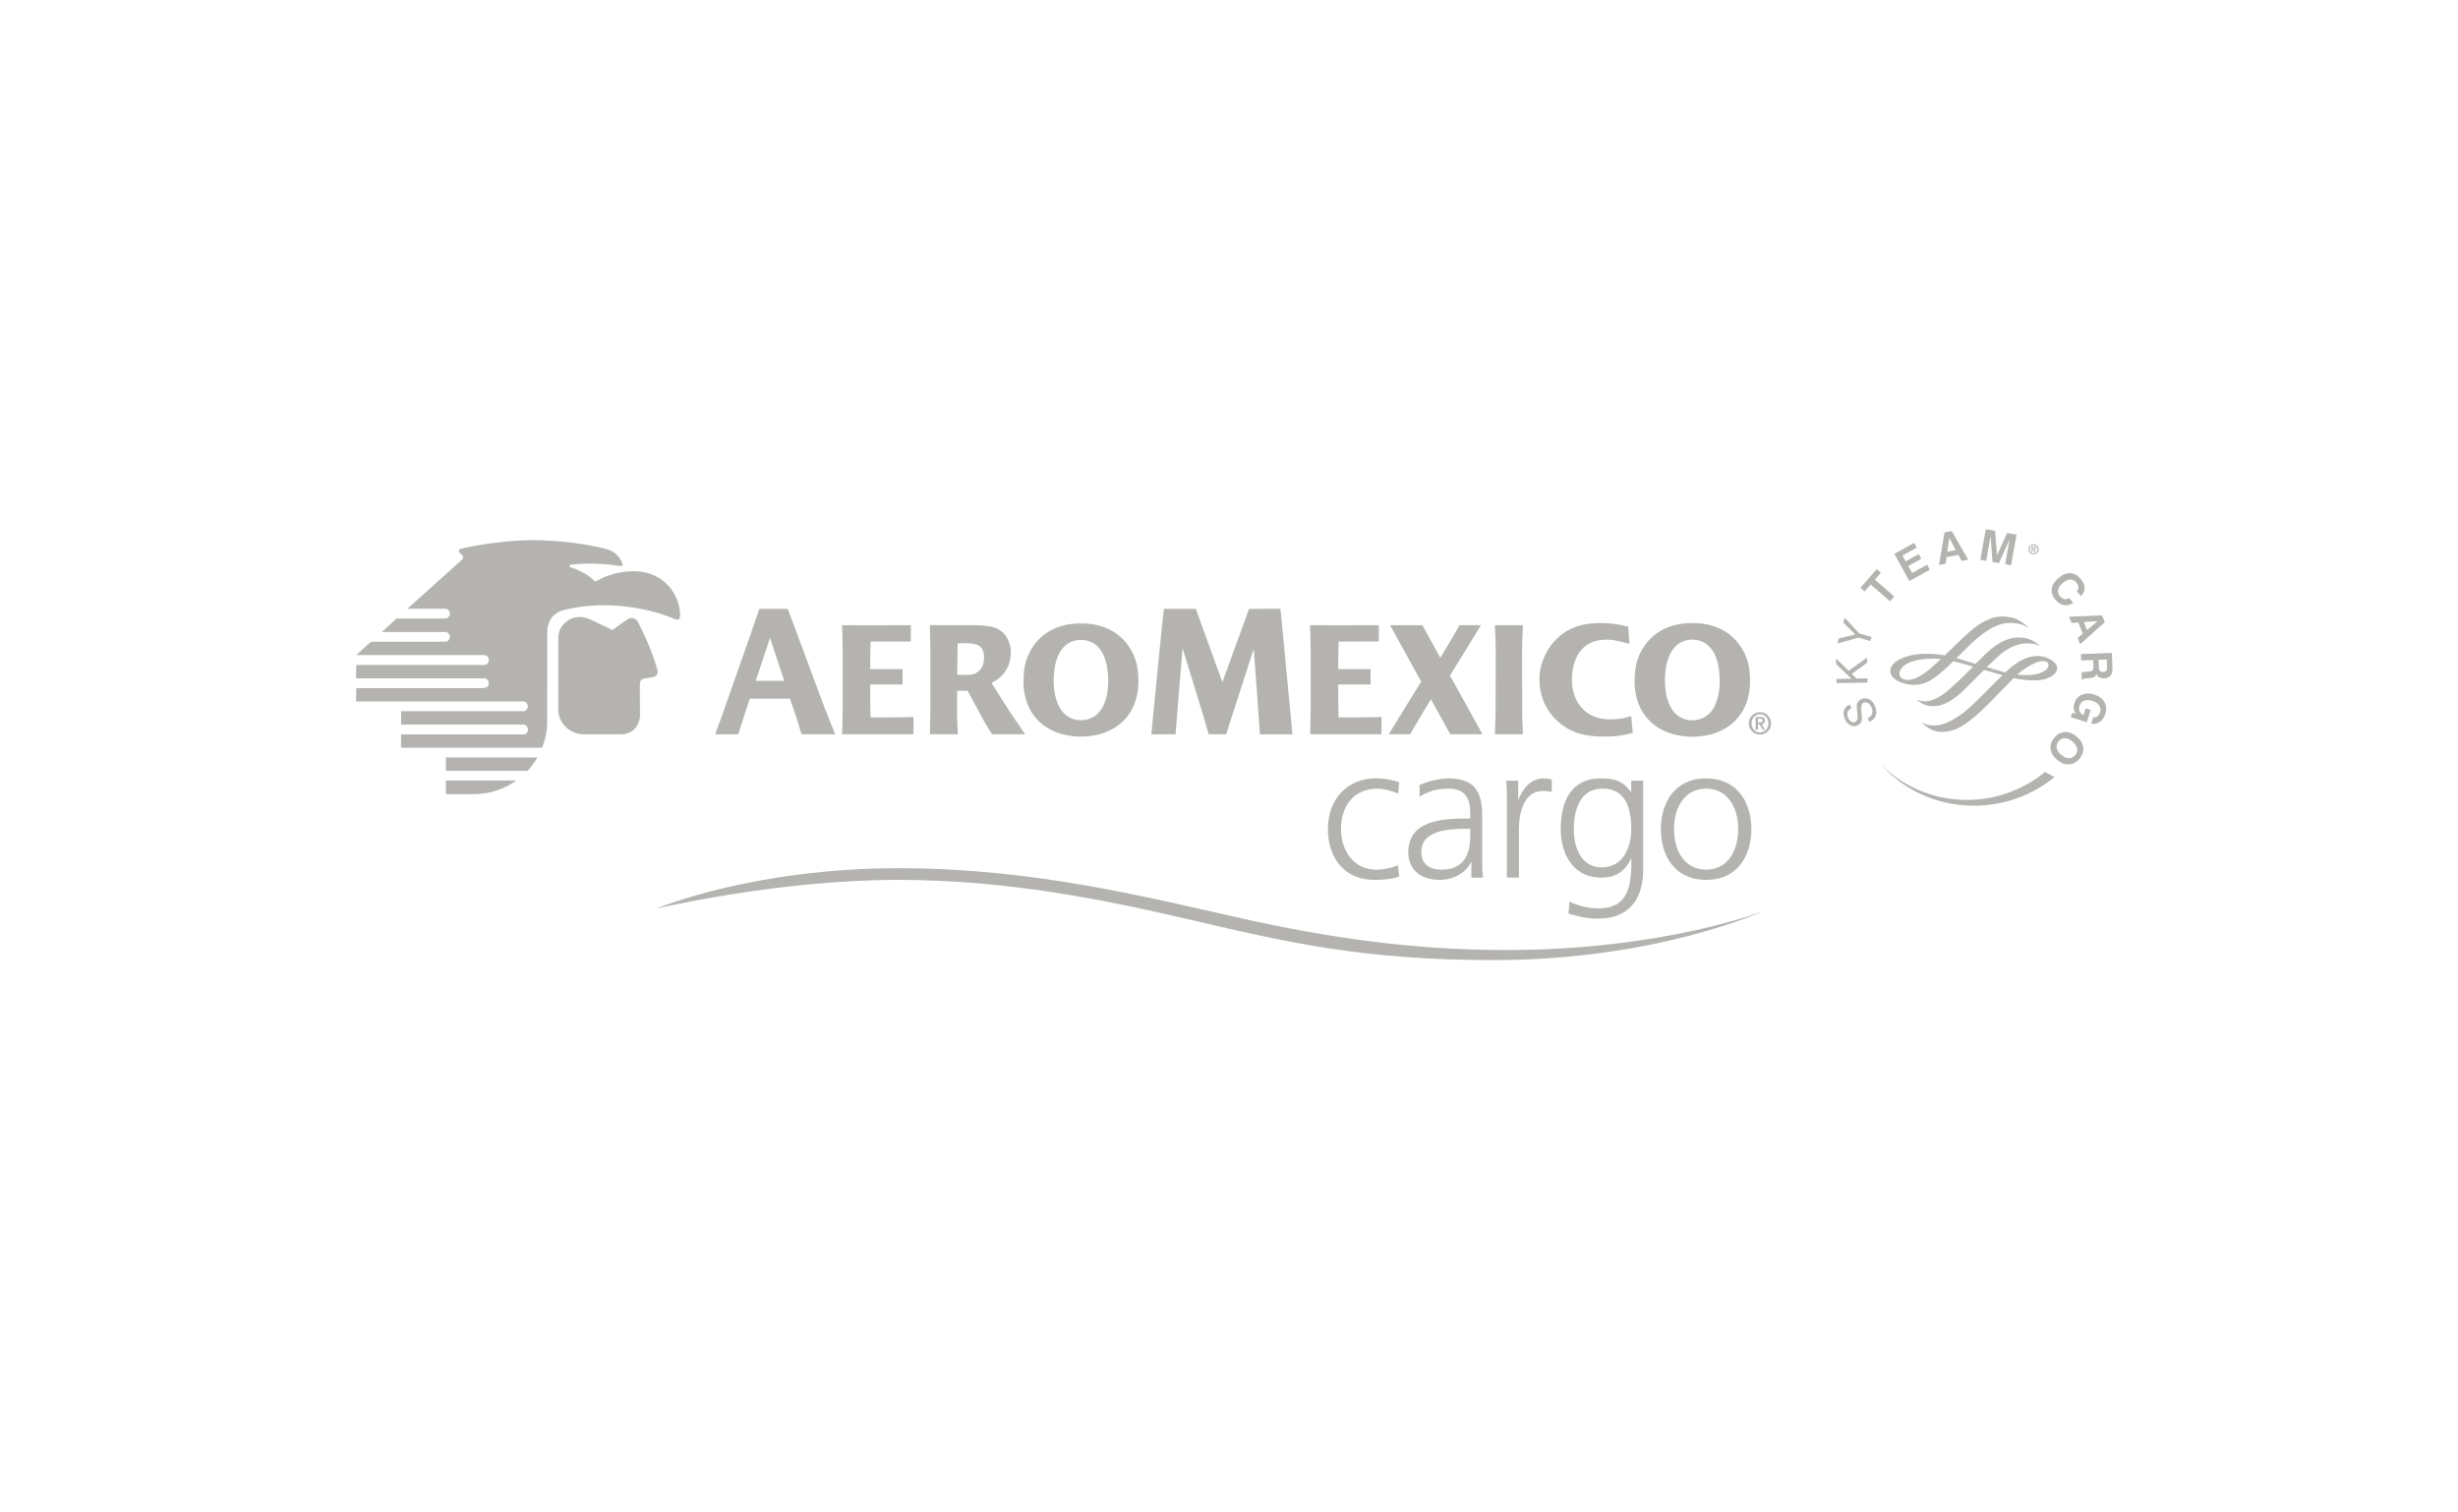 <?xml version="1.0" encoding="utf-8"?>
<!-- Generator: Adobe Illustrator 16.0.0, SVG Export Plug-In . SVG Version: 6.00 Build 0)  -->
<!DOCTYPE svg PUBLIC "-//W3C//DTD SVG 1.1//EN" "http://www.w3.org/Graphics/SVG/1.1/DTD/svg11.dtd">
<svg version="1.1" id="Capa_1" xmlns="http://www.w3.org/2000/svg" xmlns:xlink="http://www.w3.org/1999/xlink" x="0px" y="0px"
	 width="130px" height="80px" viewBox="0 0 130 80" enable-background="new 0 0 130 80" xml:space="preserve">
<g>
	<path fill-rule="evenodd" clip-rule="evenodd" fill="#B4B3B0" d="M107.021,35.416c0.438-0.297,0.803-0.457,1.028-0.449
		c0.136,0.006,0.295,0.045,0.295,0.213c0,0.174-0.161,0.314-0.479,0.43c-0.277,0.1-0.705,0.127-1.17,0.072
		C106.823,35.564,106.93,35.477,107.021,35.416 M100.86,35.959c-0.271-0.018-0.404-0.129-0.404-0.34
		c0-0.028,0.019-0.697,1.541-0.773c0.173-0.01,0.368-0.016,0.663,0.019c-0.013,0.001-0.173,0.147-0.173,0.147l-0.095,0.088
		C102.024,35.436,101.412,35.998,100.86,35.959z M104.154,33.426c-0.185,0.162-0.549,0.516-0.901,0.855l-0.399,0.388
		c-0.324-0.06-0.648-0.089-0.979-0.089c-0.739,0-1.419,0.204-1.725,0.523c-0.119,0.123-0.178,0.254-0.176,0.393
		c0.008,0.361,0.418,0.543,0.543,0.59c0.656,0.248,1.208,0.176,1.787-0.232c0.32-0.225,0.704-0.588,1.003-0.879
		c0.235,0.055,0.501,0.124,0.785,0.207l0.264,0.079c-0.341,0.338-0.691,0.694-1.016,0.981l-0.024,0.021
		c-0.451,0.403-0.777,0.692-1.248,0.799c-0.333,0.073-0.567,0.003-0.646-0.044c-0.005,0-0.019,0.016-0.019,0.016
		c0.273,0.226,0.531,0.354,0.978,0.315c0.423-0.037,0.909-0.306,1.411-0.778l0.675-0.667l0.472-0.473
		c0,0.002,0.955,0.281,0.955,0.281c0.007,0.003,0.018,0.006,0.018,0.006c-0.011,0-0.591,0.578-0.591,0.578l-0.509,0.512
		c-0.52,0.51-0.803,0.773-1.107,0.99c-0.502,0.359-0.932,0.547-1.312,0.572c-0.196,0.013-0.479,0-0.716-0.141
		c-0.01-0.001-0.023,0.011-0.023,0.011c0.257,0.223,0.57,0.487,1.113,0.472c0.612-0.016,1.153-0.314,1.999-1.097
		c0.385-0.356,0.768-0.757,1.106-1.108l0.627-0.641c0.412,0.092,0.782,0.13,1.191,0.122c0.594-0.012,1.103-0.3,1.109-0.628
		c0.005-0.242-0.193-0.372-0.312-0.449c-0.097-0.062-0.364-0.213-0.731-0.213c-0.446,0-0.91,0.199-1.382,0.59l-0.315,0.278
		c0.005,0-0.115-0.031-0.115-0.031l-0.873-0.247c0.258-0.242,0.477-0.451,0.675-0.629c0.478-0.427,1.008-0.604,1.316-0.623
		c0.226-0.017,0.618,0.003,0.778,0.119c0.008-0.002,0.02-0.018,0.02-0.018c-0.432-0.371-0.803-0.419-1.109-0.419
		c-0.302,0-0.789,0.097-1.382,0.561c-0.243,0.189-0.558,0.504-0.887,0.839l-0.44-0.135l-0.108-0.035c0,0-0.464-0.141-0.465-0.141
		c0.011-0.001,0.266-0.254,0.266-0.254c0.312-0.309,0.607-0.602,0.839-0.797c0.838-0.712,1.366-0.803,1.733-0.805
		c0.401-0.002,0.72,0.081,0.948,0.248c0.008-0.002,0.018-0.018,0.018-0.018c-0.471-0.43-0.81-0.565-1.395-0.572
		C105.367,32.609,104.754,32.896,104.154,33.426z"/>
	<path fill-rule="evenodd" clip-rule="evenodd" fill="#B4B3B0" d="M108.658,41.104c-0.279,0.229-0.581,0.438-0.905,0.623
		c-2.784,1.594-6.269,0.983-8.265-1.294c1.783,1.822,4.603,2.396,7.043,1.377l0.031-0.014c0.035-0.015,0.07-0.03,0.106-0.046
		l0.04-0.018c0.032-0.015,0.063-0.029,0.096-0.045l0.046-0.021c0.032-0.016,0.063-0.032,0.096-0.048l0.041-0.021
		c0.032-0.017,0.064-0.033,0.097-0.051l0.039-0.021c0.045-0.024,0.09-0.049,0.133-0.074c0.048-0.027,0.094-0.054,0.141-0.082
		c0.046-0.028,0.091-0.057,0.136-0.085c0.046-0.029,0.09-0.059,0.134-0.088s0.088-0.061,0.131-0.091s0.085-0.062,0.127-0.094
		c0.079-0.059,0.156-0.119,0.23-0.181L108.658,41.104z"/>
	<path fill="#B4B3B0" d="M104.739,29.611l0.285-1.618l0.493,0.087l0.104,1.289l0.534-1.176l0.496,0.086l-0.287,1.619l-0.312-0.055
		l0.229-1.306l-0.559,1.247l-0.34-0.059l-0.104-1.365l-0.23,1.306L104.739,29.611z M102.843,28.159l0.385-0.067l0.869,1.516
		l-0.35,0.062l-0.168-0.314l-0.628,0.111l-0.048,0.352l-0.351,0.062L102.843,28.159z M103.094,28.449l-0.103,0.729l0.449-0.079
		L103.094,28.449z M100.986,30.734l-0.797-1.438l1.044-0.578l0.139,0.25l-0.753,0.416l0.17,0.307l0.688-0.381l0.137,0.246
		l-0.688,0.381l0.205,0.369l0.788-0.436l0.147,0.266L100.986,30.734z M99.957,31.804l-1.02-0.886l-0.319,0.367l-0.222-0.192
		l0.859-0.988l0.222,0.192l-0.317,0.365l1.02,0.887L99.957,31.804z M98.984,33.693l-0.062,0.215l-0.634-0.182l-1.115,0.314
		l0.078-0.27l0.869-0.208l-0.628-0.634l0.072-0.252l0.771,0.829L98.984,33.693z M98.771,36.104l-1.644,0.029l-0.003-0.221
		l0.793-0.015l-0.807-0.776l-0.006-0.297l0.67,0.66l0.973-0.709l0.006,0.277l-0.814,0.59l0.253,0.25l0.575-0.01L98.771,36.104z
		 M98.859,38.188l-0.077-0.201c0.11-0.045,0.185-0.116,0.224-0.214c0.038-0.097,0.034-0.205-0.012-0.325
		c-0.047-0.12-0.107-0.204-0.184-0.253s-0.157-0.057-0.244-0.024c-0.117,0.046-0.156,0.208-0.119,0.488
		c0.002,0.017,0.004,0.029,0.006,0.039c0.029,0.228,0.027,0.387-0.007,0.477c-0.035,0.09-0.108,0.157-0.221,0.2
		c-0.137,0.052-0.267,0.044-0.388-0.024c-0.121-0.067-0.214-0.185-0.277-0.351c-0.065-0.17-0.072-0.32-0.023-0.45
		c0.051-0.131,0.15-0.226,0.303-0.286l0.077,0.198c-0.1,0.047-0.165,0.112-0.196,0.196s-0.025,0.181,0.017,0.289
		c0.039,0.103,0.093,0.175,0.161,0.219s0.14,0.052,0.215,0.023c0.118-0.045,0.158-0.206,0.119-0.481
		c-0.005-0.04-0.009-0.072-0.012-0.095l-0.004-0.023c-0.023-0.181-0.022-0.307,0.003-0.378c0.019-0.055,0.049-0.103,0.09-0.143
		c0.042-0.041,0.093-0.073,0.154-0.096c0.147-0.058,0.286-0.05,0.414,0.022s0.227,0.199,0.296,0.38
		c0.071,0.186,0.08,0.35,0.026,0.489C99.146,38.004,99.032,38.112,98.859,38.188z"/>
	<path fill="#B4B3B0" d="M109.832,38.961c0.204,0.171,0.318,0.361,0.345,0.572s-0.038,0.411-0.196,0.6
		c-0.158,0.188-0.344,0.287-0.557,0.298c-0.213,0.012-0.422-0.068-0.625-0.238s-0.317-0.362-0.344-0.573
		c-0.026-0.212,0.04-0.412,0.198-0.601c0.157-0.188,0.343-0.287,0.556-0.298S109.63,38.79,109.832,38.961 M109.611,39.225
		c-0.139-0.116-0.272-0.176-0.401-0.178c-0.128-0.003-0.239,0.051-0.331,0.162c-0.094,0.111-0.129,0.23-0.104,0.356
		c0.023,0.127,0.105,0.248,0.244,0.364s0.271,0.176,0.4,0.178c0.129,0.003,0.24-0.052,0.334-0.164
		c0.094-0.11,0.127-0.229,0.103-0.354C109.831,39.463,109.75,39.342,109.611,39.225z M109.787,37.738
		c-0.061-0.083-0.097-0.168-0.109-0.254s-0.003-0.179,0.029-0.278c0.071-0.219,0.204-0.371,0.4-0.457
		c0.195-0.087,0.418-0.089,0.664-0.009c0.25,0.081,0.427,0.213,0.531,0.396c0.106,0.184,0.122,0.389,0.049,0.613
		c-0.062,0.196-0.162,0.341-0.296,0.434c-0.134,0.094-0.286,0.126-0.459,0.096l0.106-0.328c0.088,0.006,0.163-0.014,0.225-0.062
		c0.062-0.047,0.109-0.12,0.143-0.218c0.042-0.132,0.027-0.25-0.044-0.355c-0.071-0.106-0.192-0.187-0.36-0.241
		c-0.17-0.056-0.316-0.06-0.438-0.014c-0.122,0.047-0.204,0.138-0.248,0.274c-0.034,0.102-0.031,0.196,0.007,0.285
		c0.038,0.088,0.106,0.157,0.206,0.207l0.115-0.354l0.268,0.086l-0.211,0.648l-0.846-0.275l0.069-0.216L109.787,37.738z
		 M110.054,34.596l1.644-0.058l0.027,0.797c0.006,0.179-0.027,0.313-0.102,0.402c-0.073,0.089-0.188,0.136-0.347,0.142
		c-0.1,0.004-0.185-0.015-0.253-0.055c-0.068-0.039-0.116-0.098-0.143-0.176c-0.023,0.072-0.061,0.124-0.111,0.156
		s-0.132,0.052-0.242,0.061l-0.193,0.014c-0.001,0-0.004,0-0.007,0c-0.098,0.005-0.156,0.029-0.176,0.07l-0.05,0.001l-0.014-0.37
		c0.023-0.014,0.051-0.022,0.084-0.031c0.034-0.006,0.075-0.012,0.121-0.015l0.174-0.011c0.101-0.008,0.169-0.029,0.203-0.064
		c0.034-0.037,0.051-0.1,0.047-0.189l-0.013-0.357l-0.639,0.021L110.054,34.596z M110.99,34.901l0.014,0.397
		c0.003,0.086,0.023,0.148,0.06,0.188c0.036,0.039,0.092,0.058,0.167,0.054c0.071-0.002,0.125-0.023,0.16-0.063
		c0.035-0.041,0.052-0.101,0.049-0.179l-0.014-0.412L110.99,34.901z M111.174,32.547l0.146,0.361l-1.303,1.166l-0.132-0.329
		l0.271-0.229l-0.239-0.591l-0.354,0.026l-0.133-0.33L111.174,32.547z M110.943,32.853l-0.734,0.051l0.171,0.423L110.943,32.853z
		 M109.654,31.881c-0.148,0.113-0.309,0.156-0.478,0.129c-0.169-0.026-0.323-0.12-0.462-0.279c-0.159-0.184-0.227-0.377-0.2-0.578
		c0.025-0.201,0.142-0.393,0.349-0.572c0.211-0.184,0.418-0.271,0.621-0.266c0.202,0.006,0.389,0.107,0.559,0.302
		c0.137,0.159,0.208,0.317,0.209,0.476c0.003,0.159-0.062,0.305-0.194,0.436l-0.22-0.251c0.061-0.071,0.09-0.147,0.086-0.226
		s-0.04-0.158-0.108-0.236c-0.098-0.112-0.209-0.166-0.331-0.162c-0.124,0.005-0.255,0.067-0.395,0.188
		c-0.135,0.118-0.213,0.238-0.236,0.359c-0.023,0.123,0.012,0.237,0.104,0.345c0.068,0.077,0.144,0.124,0.226,0.14
		c0.082,0.015,0.167-0.004,0.254-0.053L109.654,31.881z"/>
	<path fill-rule="evenodd" clip-rule="evenodd" fill="#B4B3B0" d="M93.258,48.19c0,0-5.224,2.061-13.593,2.061
		c-5.097,0-9.584-0.694-13.881-1.649c-5.021-1.117-11.05-2.679-18.248-2.679c-7.767,0-12.823,2.137-12.823,2.137
		s6.39-1.519,12.779-1.519c5.766,0,10.886,1.038,15.471,2.11c5.203,1.217,9.169,2.132,16.052,2.132
		C87.648,50.783,93.258,48.19,93.258,48.19"/>
	<path fill-rule="evenodd" clip-rule="evenodd" fill="#B4B3B0" d="M23.583,40.065l0,0.71h4.316c0.199-0.203,0.455-0.572,0.523-0.707
		L23.583,40.065z M27.568,38.845H21.21v0.704h7.462c0,0,0.269-0.626,0.269-1.314c0-0.037,0.001-4.796,0.001-4.796
		c0-0.376,0.155-1.018,0.931-1.185c0.023-0.005,0.045-0.01,0.066-0.016c2.204-0.521,4.471-0.047,5.751,0.507
		c0.232,0.108,0.285-0.073,0.276-0.151c0.029-1.078-0.792-2.305-2.299-2.38c-1.223-0.026-1.901,0.412-2.152,0.532
		c-0.019,0.01-0.049,0.006-0.077-0.026c-0.227-0.222-0.709-0.553-1.25-0.71c-0.082-0.016-0.087-0.135,0.005-0.146
		c1.157-0.124,2.172,0.006,2.595,0.074c0.097,0.018,0.169-0.039,0.132-0.131c-0.029-0.067-0.055-0.1-0.103-0.203
		c-0.103-0.22-0.377-0.457-0.721-0.554c-0.912-0.255-2.463-0.47-3.844-0.479h-0.072h-0.074c-1.511,0.01-3.061,0.306-3.461,0.391
		c-0.101,0.023-0.24,0.059-0.264,0.063c-0.114,0.025-0.14,0.13-0.09,0.185c0.03,0.033,0.114,0.107,0.156,0.154
		c0.052,0.065,0.076,0.156-0.023,0.25l-2.875,2.583h1.967h0.024c0.129-0.005,0.249,0.116,0.249,0.262
		c0.001,0.13-0.105,0.255-0.238,0.255h-0.018h-2.556l-0.781,0.715h3.346l0.018-0.002c0.132,0.002,0.234,0.136,0.232,0.261
		c-0.003,0.114-0.097,0.253-0.232,0.253l-0.019,0.003h-3.919l-0.784,0.706h6.759h0.021c0.133,0,0.237,0.137,0.238,0.256
		c0.002,0.143-0.096,0.266-0.232,0.266h-0.019h-6.767v0.706h6.753h0.021c0.155,0,0.243,0.141,0.243,0.271
		c0,0.115-0.114,0.24-0.246,0.24l-0.018,0.006h-6.753l-0.001,0.709h8.818h0.021c0.147,0.006,0.24,0.131,0.238,0.267
		c-0.005,0.12-0.104,0.248-0.236,0.248l-0.018-0.003h-6.446v0.712h6.357h0.133c0.12,0,0.222,0.149,0.222,0.269
		c0,0.12-0.104,0.251-0.223,0.251H27.568z M30.663,32.635c0.267,0,0.45,0.084,0.599,0.151c0.311,0.148,0.673,0.316,1.127,0.535
		c0,0.002,0.734-0.52,0.772-0.545c0.249-0.173,0.489-0.042,0.568,0.104c0.273,0.516,0.779,1.586,1.043,2.566
		c0.032,0.118-0.004,0.301-0.189,0.355c-0.106,0.031-0.29,0.057-0.479,0.083c-0.267,0.032-0.262,0.245-0.262,0.376
		c0,0.159,0.003,1.241,0.003,1.613c0.005,0.226-0.169,0.97-1.027,0.967c-0.056,0-1.963,0-1.954,0
		c-0.739,0.003-1.335-0.62-1.339-1.286c0-0.438,0-3.483,0.002-3.825C29.53,33.07,30.122,32.627,30.663,32.635z M23.583,41.284
		l0,0.723c0,0,0.958,0,1.501,0c1.344-0.01,2.224-0.723,2.224-0.723H23.583z"/>
	<path fill-rule="evenodd" clip-rule="evenodd" fill="#B4B3B0" d="M92.545,35.695c0-0.013-0.006-0.023-0.006-0.039
		c-0.023-0.551-0.204-1.043-0.456-1.422c-0.53-0.838-1.461-1.292-2.578-1.275c-1.116-0.017-2.048,0.438-2.576,1.275
		c-0.253,0.379-0.437,0.871-0.46,1.422c0,0.016-0.002,0.026-0.004,0.039c-0.154,1.84,0.911,3.113,2.722,3.262
		c0.108,0.008,0.212,0.014,0.318,0.014c0.103,0,0.208-0.006,0.317-0.014C91.632,38.809,92.697,37.535,92.545,35.695 M80.502,34.326
		c0-0.455,0.044-1.258,0.044-1.258h-1.485c0,0,0.044,0.803,0.044,1.258L79.1,37.608c0,0.454-0.039,1.23-0.039,1.23h0.003h1.478
		h0.005c0,0-0.041-0.776-0.041-1.23L80.502,34.326z M71.828,37.947c-0.311,0-0.718,0-1.031,0c-0.016-0.579-0.023-1.14-0.023-1.648
		V36.22c0-0.005,0-0.01,0-0.015h1.713v-0.814h-1.713c0.006-0.877,0.023-1.456,0.023-1.456l2.126-0.003v-0.863
		c-1.487,0.006-3.637,0-3.637,0s0.033,0.798,0.033,1.25v3.276c0,0.415-0.025,1.125-0.03,1.242h3.773l0.005-0.915
		C73.067,37.922,72.324,37.947,71.828,37.947z M47.074,37.947c-0.312,0-0.717,0-1.033,0c-0.013-0.579-0.021-1.14-0.021-1.648
		l-0.002-0.079h0.002c0-0.005,0-0.01,0-0.015h1.715v-0.814h-1.714c0.005-0.877,0.021-1.456,0.021-1.456h2.131v-0.866
		c-1.491,0.006-3.638,0-3.638,0s0.032,0.798,0.032,1.25v3.276c0,0.415-0.026,1.125-0.032,1.242h3.776l0.004-0.915
		C48.314,37.922,47.57,37.947,47.074,37.947z M76.688,35.734l1.64-2.666h-1.134l-0.013,0.025c-0.342,0.601-0.771,1.326-0.938,1.592
		l-0.066,0.109l-0.951-1.727h-1.707l1.646,2.984l-1.716,2.786h1.13c0.73-1.262,1.105-1.844,1.105-1.844l1.019,1.844h1.703
		L76.688,35.734z M85.133,38.052c-1.319,0-2.032-0.98-1.996-2.187c0.031-1.055,0.51-1.946,1.641-2.024
		c0.437-0.028,0.79,0.046,1.4,0.212l-0.062-0.9c0,0-0.518-0.168-1.258-0.193c-0.94-0.04-1.793,0.146-2.473,0.777
		c-0.604,0.559-0.966,1.393-0.966,2.196c0,0.896,0.364,1.717,1.046,2.286c0.709,0.605,1.471,0.741,2.375,0.741
		c0.594,0,0.942-0.039,1.518-0.199L86.27,37.88C86.148,37.922,85.733,38.052,85.133,38.052z M66.061,32.205l1.655-0.003l0.044,0.386
		c0.372,3.856,0.597,6.251,0.597,6.251h-1.723l-0.167-2.387l-0.159-2.134l-1.459,4.519c-0.388,0.002-0.925,0-0.925,0
		s-0.46-1.604-0.542-1.829l-0.837-2.713c0,0-0.132,1.513-0.181,2.157c-0.101,1.291-0.189,2.387-0.189,2.387h-1.283
		c0,0,0.523-5.396,0.562-5.724c0.039-0.339,0.104-0.91,0.104-0.91h1.689l1.403,3.885L66.061,32.205z M60.196,35.703
		c0-0.013-0.002-0.025-0.002-0.039c-0.026-0.547-0.204-1.035-0.457-1.416c-0.53-0.836-1.455-1.285-2.567-1.271
		c-1.113-0.014-2.038,0.437-2.565,1.271c-0.253,0.381-0.431,0.869-0.458,1.416c0,0.014-0.001,0.026-0.003,0.039
		c-0.151,1.832,0.908,3.104,2.71,3.246c0.107,0.011,0.212,0.013,0.316,0.011c0.104,0.002,0.209,0,0.317-0.011
		C59.29,38.807,60.346,37.535,60.196,35.703z M57.311,38.088c-0.05,0.006-0.095,0.006-0.141,0.008
		c-0.046-0.002-0.091-0.002-0.139-0.008c-0.266-0.025-0.473-0.117-0.662-0.266c-0.054-0.047-0.107-0.094-0.161-0.156
		c-0.277-0.316-0.427-0.856-0.462-1.279c-0.083-0.99,0.113-2.437,1.32-2.536c0.029-0.002,0.061-0.005,0.09-0.005
		c0.002,0,0.009,0,0.014,0c0.005,0,0.008,0,0.014,0c0.031,0,0.062,0.003,0.091,0.005c1.206,0.1,1.402,1.546,1.319,2.536
		c-0.032,0.423-0.168,0.952-0.463,1.279c-0.051,0.062-0.103,0.109-0.157,0.156C57.781,37.971,57.556,38.069,57.311,38.088z
		 M44.176,38.837c-0.05-0.117-0.357-0.851-0.581-1.442l-1.93-5.189h-1.502c0,0-0.43,1.215-0.491,1.416l-1.411,4.022
		c-0.183,0.519-0.438,1.195-0.438,1.195h1.226c0,0,0.347-1.121,0.418-1.322l0.189-0.561h2.125l0.29,0.855
		c0.061,0.157,0.312,1.013,0.316,1.025H44.176z M39.967,36.012l0.717-2.146l0.041-0.128l0.749,2.273H39.967z M54.22,38.839
		c-0.355-0.516-0.487-0.729-0.759-1.105l-1.023-1.61c0.492-0.242,0.955-0.654,1.023-1.516c0.044-0.54-0.238-0.986-0.409-1.139
		c-0.247-0.223-0.489-0.312-0.828-0.354c-0.272-0.036-0.472-0.036-0.635-0.051h-2.411c0,0,0.028,0.802,0.028,1.256v3.262
		c0,0.459-0.028,1.255-0.028,1.255h1.482c0,0-0.044-0.796-0.044-1.255l0.011-1.047c0,0,0.325,0.003,0.55,0.003l0.94,1.737
		c0.128,0.22,0.308,0.499,0.352,0.563H54.22z M51.598,35.617c-0.223,0.117-0.724,0.084-0.972,0.07l0.02-1.648l0.14-0.014
		c0.453-0.033,0.786,0.029,0.923,0.092c0.204,0.089,0.324,0.281,0.336,0.607C52.059,35.213,51.876,35.472,51.598,35.617z
		 M92.492,38.26c0-0.323,0.264-0.592,0.59-0.592c0.325,0,0.59,0.269,0.59,0.592c0,0.33-0.265,0.596-0.59,0.596
		C92.756,38.855,92.492,38.59,92.492,38.26z M93.528,38.26c0-0.276-0.198-0.479-0.446-0.479c-0.245,0-0.445,0.203-0.445,0.479
		c0,0.282,0.2,0.48,0.445,0.48C93.33,38.74,93.528,38.542,93.528,38.26z M92.854,37.924h0.248c0.16,0,0.245,0.055,0.245,0.195
		c0,0.115-0.064,0.173-0.17,0.184l0.176,0.295h-0.126l-0.172-0.291h-0.077v0.291h-0.124V37.924z M92.979,38.211h0.111
		c0.072,0,0.138-0.008,0.138-0.102c0-0.079-0.073-0.089-0.138-0.089h-0.111V38.211z M89.645,38.094
		c-0.048,0.005-0.096,0.005-0.14,0.005c-0.045,0-0.094,0-0.141-0.005c-0.267-0.026-0.476-0.12-0.666-0.271
		c-0.055-0.047-0.108-0.094-0.16-0.154c-0.278-0.318-0.429-0.86-0.465-1.286c-0.083-0.997,0.116-2.45,1.325-2.546
		c0.031-0.006,0.062-0.006,0.093-0.006c0.003,0,0.009,0,0.014,0s0.009,0,0.013,0c0.031,0,0.062,0,0.09,0.006
		c1.212,0.096,1.41,1.549,1.328,2.546c-0.034,0.426-0.171,0.957-0.463,1.286c-0.054,0.061-0.107,0.107-0.16,0.154
		C90.119,37.974,89.891,38.072,89.645,38.094z"/>
	<path fill-rule="evenodd" clip-rule="evenodd" fill="#B4B3B0" d="M107.281,29.055c0-0.148,0.121-0.271,0.27-0.271
		c0.149,0,0.271,0.123,0.271,0.271c0,0.151-0.121,0.273-0.271,0.273C107.402,29.328,107.281,29.206,107.281,29.055 M107.756,29.055
		c0-0.126-0.091-0.219-0.205-0.219c-0.111,0-0.203,0.093-0.203,0.219c0,0.13,0.092,0.221,0.203,0.221
		C107.665,29.275,107.756,29.185,107.756,29.055z M107.447,28.901h0.113c0.073,0,0.113,0.024,0.113,0.089
		c0,0.053-0.03,0.08-0.079,0.084l0.081,0.135h-0.059l-0.078-0.133h-0.035v0.133h-0.057V28.901z M107.504,29.033h0.051
		c0.033,0,0.062-0.004,0.062-0.047c0-0.037-0.033-0.041-0.062-0.041h-0.051V29.033z"/>
	<path fill-rule="evenodd" clip-rule="evenodd" fill="#B4B3B0" d="M73.947,41.975c-0.342-0.146-0.751-0.261-1.093-0.261
		c-1.237,0-1.931,0.897-1.931,2.145c0,1.163,0.701,2.141,1.857,2.141c0.401,0,0.775-0.089,1.158-0.229L74,46.361
		c-0.434,0.148-0.835,0.18-1.317,0.18c-1.649,0-2.453-1.258-2.453-2.683c0-1.578,1.015-2.687,2.533-2.687
		c0.613,0,1.054,0.141,1.237,0.203L73.947,41.975z"/>
	<path fill-rule="evenodd" clip-rule="evenodd" fill="#B4B3B0" d="M77.82,45.597h-0.02c-0.283,0.612-0.996,0.944-1.631,0.944
		c-1.457,0-1.688-0.987-1.688-1.449c0-1.719,1.83-1.797,3.158-1.797h0.119v-0.262c0-0.876-0.312-1.319-1.17-1.319
		c-0.532,0-1.033,0.123-1.508,0.426v-0.613c0.395-0.193,1.057-0.354,1.508-0.354c1.27,0,1.801,0.573,1.801,1.911v2.263
		c0,0.413,0,0.724,0.05,1.075h-0.62V45.597z M77.76,43.838h-0.18c-1.099,0-2.407,0.109-2.407,1.236c0,0.674,0.486,0.925,1.067,0.925
		c1.488,0,1.52-1.298,1.52-1.851V43.838z"/>
	<path fill-rule="evenodd" clip-rule="evenodd" fill="#B4B3B0" d="M79.698,42.44c0-0.564,0-0.773-0.039-1.148h0.634v0.988h0.019
		c0.232-0.576,0.665-1.108,1.317-1.108c0.152,0,0.334,0.031,0.441,0.062v0.662c-0.131-0.042-0.301-0.06-0.463-0.06
		c-1.004,0-1.275,1.125-1.275,2.051v2.533h-0.634V42.44z"/>
	<path fill-rule="evenodd" clip-rule="evenodd" fill="#B4B3B0" d="M86.906,45.999c0,1.429-0.644,2.593-2.398,2.593
		c-0.676,0-1.293-0.19-1.551-0.271l0.051-0.632c0.391,0.198,0.954,0.36,1.504,0.36c1.632,0,1.772-1.186,1.772-2.633h-0.021
		c-0.339,0.743-0.905,1.005-1.558,1.005c-1.639,0-2.16-1.428-2.16-2.562c0-1.56,0.604-2.687,2.111-2.687
		c0.684,0,1.123,0.093,1.596,0.704h0.021v-0.584h0.633V45.999z M84.716,45.878c1.147,0,1.558-1.085,1.558-2.02
		c0-1.236-0.363-2.145-1.517-2.145c-1.208,0-1.521,1.148-1.521,2.145C83.236,44.86,83.641,45.878,84.716,45.878z"/>
	<path fill-rule="evenodd" clip-rule="evenodd" fill="#B4B3B0" d="M90.233,41.172c1.66,0,2.394,1.288,2.394,2.687
		c0,1.396-0.733,2.683-2.394,2.683c-1.657,0-2.393-1.287-2.393-2.683C87.841,42.46,88.576,41.172,90.233,41.172 M90.233,45.999
		c1.106,0,1.698-0.955,1.698-2.141c0-1.189-0.592-2.145-1.698-2.145c-1.103,0-1.698,0.955-1.698,2.145
		C88.535,45.044,89.13,45.999,90.233,45.999z"/>
</g>
</svg>
